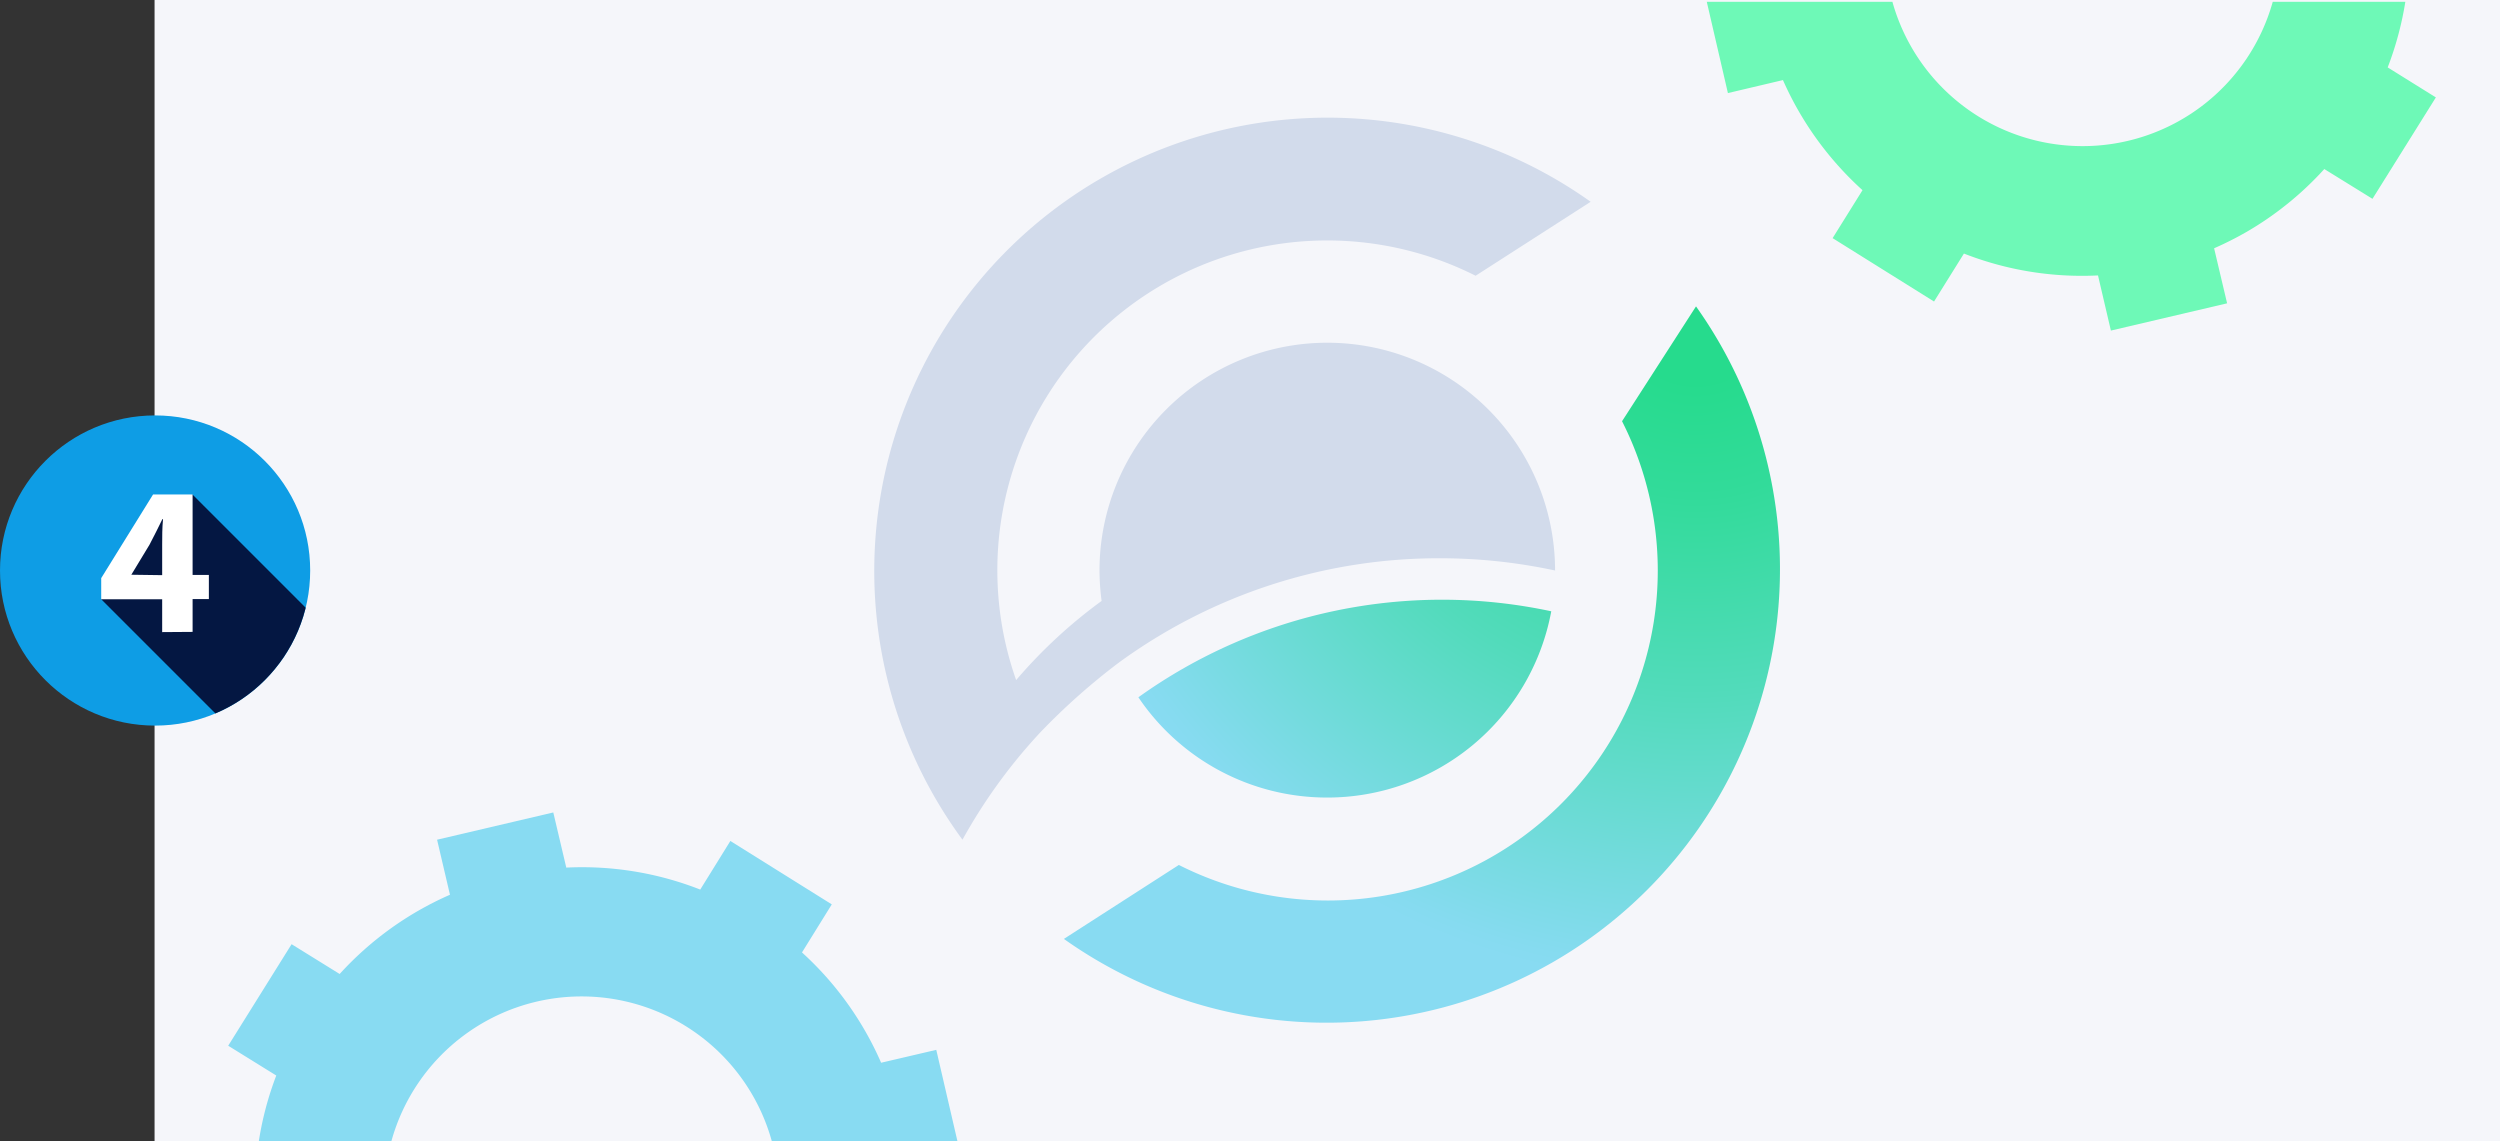 <svg xmlns="http://www.w3.org/2000/svg" xmlns:xlink="http://www.w3.org/1999/xlink" viewBox="0 0 236.63 108"><rect x="0" y="0" width="236.63" height="108" fill="#333333" stroke="none"/><defs><style>.cls-1{fill:none;}.cls-2{fill:#f5f6fa;}.cls-3{fill:#0e9de5;}.cls-4{clip-path:url(#clip-path);}.cls-5{fill:#041742;}.cls-6{fill:#fff;}.cls-7{fill:url(#radial-gradient);}.cls-8{fill:#d2dbeb;}.cls-9{fill:#6ef9b7;}.cls-10{fill:#88dbf2;}</style><clipPath id="clip-path"><circle class="cls-1" cx="14.68" cy="54" r="14.68"/></clipPath><radialGradient id="radial-gradient" cx="160.53" cy="28.97" r="72.21" gradientUnits="userSpaceOnUse"><stop offset="0.1" stop-color="#26db8d"/><stop offset="0.25" stop-color="#32db9a"/><stop offset="0.51" stop-color="#52dbbb"/><stop offset="0.87" stop-color="#86dbf0"/><stop offset="0.89" stop-color="#88dbf2"/></radialGradient></defs><title>FromZenCash</title><g id="Layer_2" data-name="Layer 2"><g id="Layer_1-2" data-name="Layer 1"><rect class="cls-2" x="14.63" width="222" height="108"/><circle class="cls-3" cx="14.68" cy="54" r="14.68"/><g class="cls-4"><polygon class="cls-5" points="9.59 56.73 23.32 70.46 32.06 60.65 18.23 46.82 14.68 47.86 9.59 56.73"/></g><path class="cls-6" d="M15.35,59.83V56.72H9.58v-2l4.91-7.92h3.74v7.62h1.54v2.28H18.23v3.11Zm0-5.39V51.56c0-.78,0-1.58.08-2.42h-.06c-.42.84-.78,1.6-1.22,2.42L12.43,54.4l0,0Z"/><path class="cls-7" d="M160.53,29h0l-7,10.87a31.23,31.23,0,0,1-41.95,42l-10.88,7A42.92,42.92,0,0,0,160.53,29Z"/><path class="cls-7" d="M125.63,75.49a21.56,21.56,0,0,0,21.2-17.63A49.34,49.34,0,0,0,107.75,66,21.53,21.53,0,0,0,125.63,75.49Z"/><path class="cls-8" d="M136.26,52.84A51.77,51.77,0,0,1,147.19,54h0a21.56,21.56,0,0,0-43.12,0,22.7,22.7,0,0,0,.2,2.88h0a47.23,47.23,0,0,0-8.09,7.49A31.22,31.22,0,0,1,139.67,26.1l10.89-7A42.91,42.91,0,0,0,91.1,79.48a51.35,51.35,0,0,1,7.34-10.13,61.84,61.84,0,0,1,7.47-6.64A51.39,51.39,0,0,1,136.26,52.84Z"/><path class="cls-9" d="M227.67.17H215.12a18.68,18.68,0,0,1-18,13.66,18.68,18.68,0,0,1-18-13.66H161.55l2,8.64,5.21-1.23A30.82,30.82,0,0,0,176.29,18l-2.83,4.54,9.6,6L185.89,24a30.63,30.63,0,0,0,12.69,2.07l1.22,5.22,11-2.58-1.23-5.21a31.89,31.89,0,0,0,3.09-1.56A30.72,30.72,0,0,0,220,16l4.56,2.82,6-9.6L226,6.38A30.68,30.68,0,0,0,227.67.17Z"/><path class="cls-10" d="M24.5,108H37.05a18.68,18.68,0,0,1,36,0H90.62l-2-8.63-5.22,1.22a30.66,30.66,0,0,0-7.49-10.44l2.82-4.55-9.6-6L66.28,84.2A30.59,30.59,0,0,0,53.6,82.12L52.37,76.9l-11,2.58,1.22,5.21a30.8,30.8,0,0,0-10.44,7.5L27.6,89.37l-6,9.61,4.55,2.82A30.58,30.58,0,0,0,24.5,108Z"/></g></g></svg>